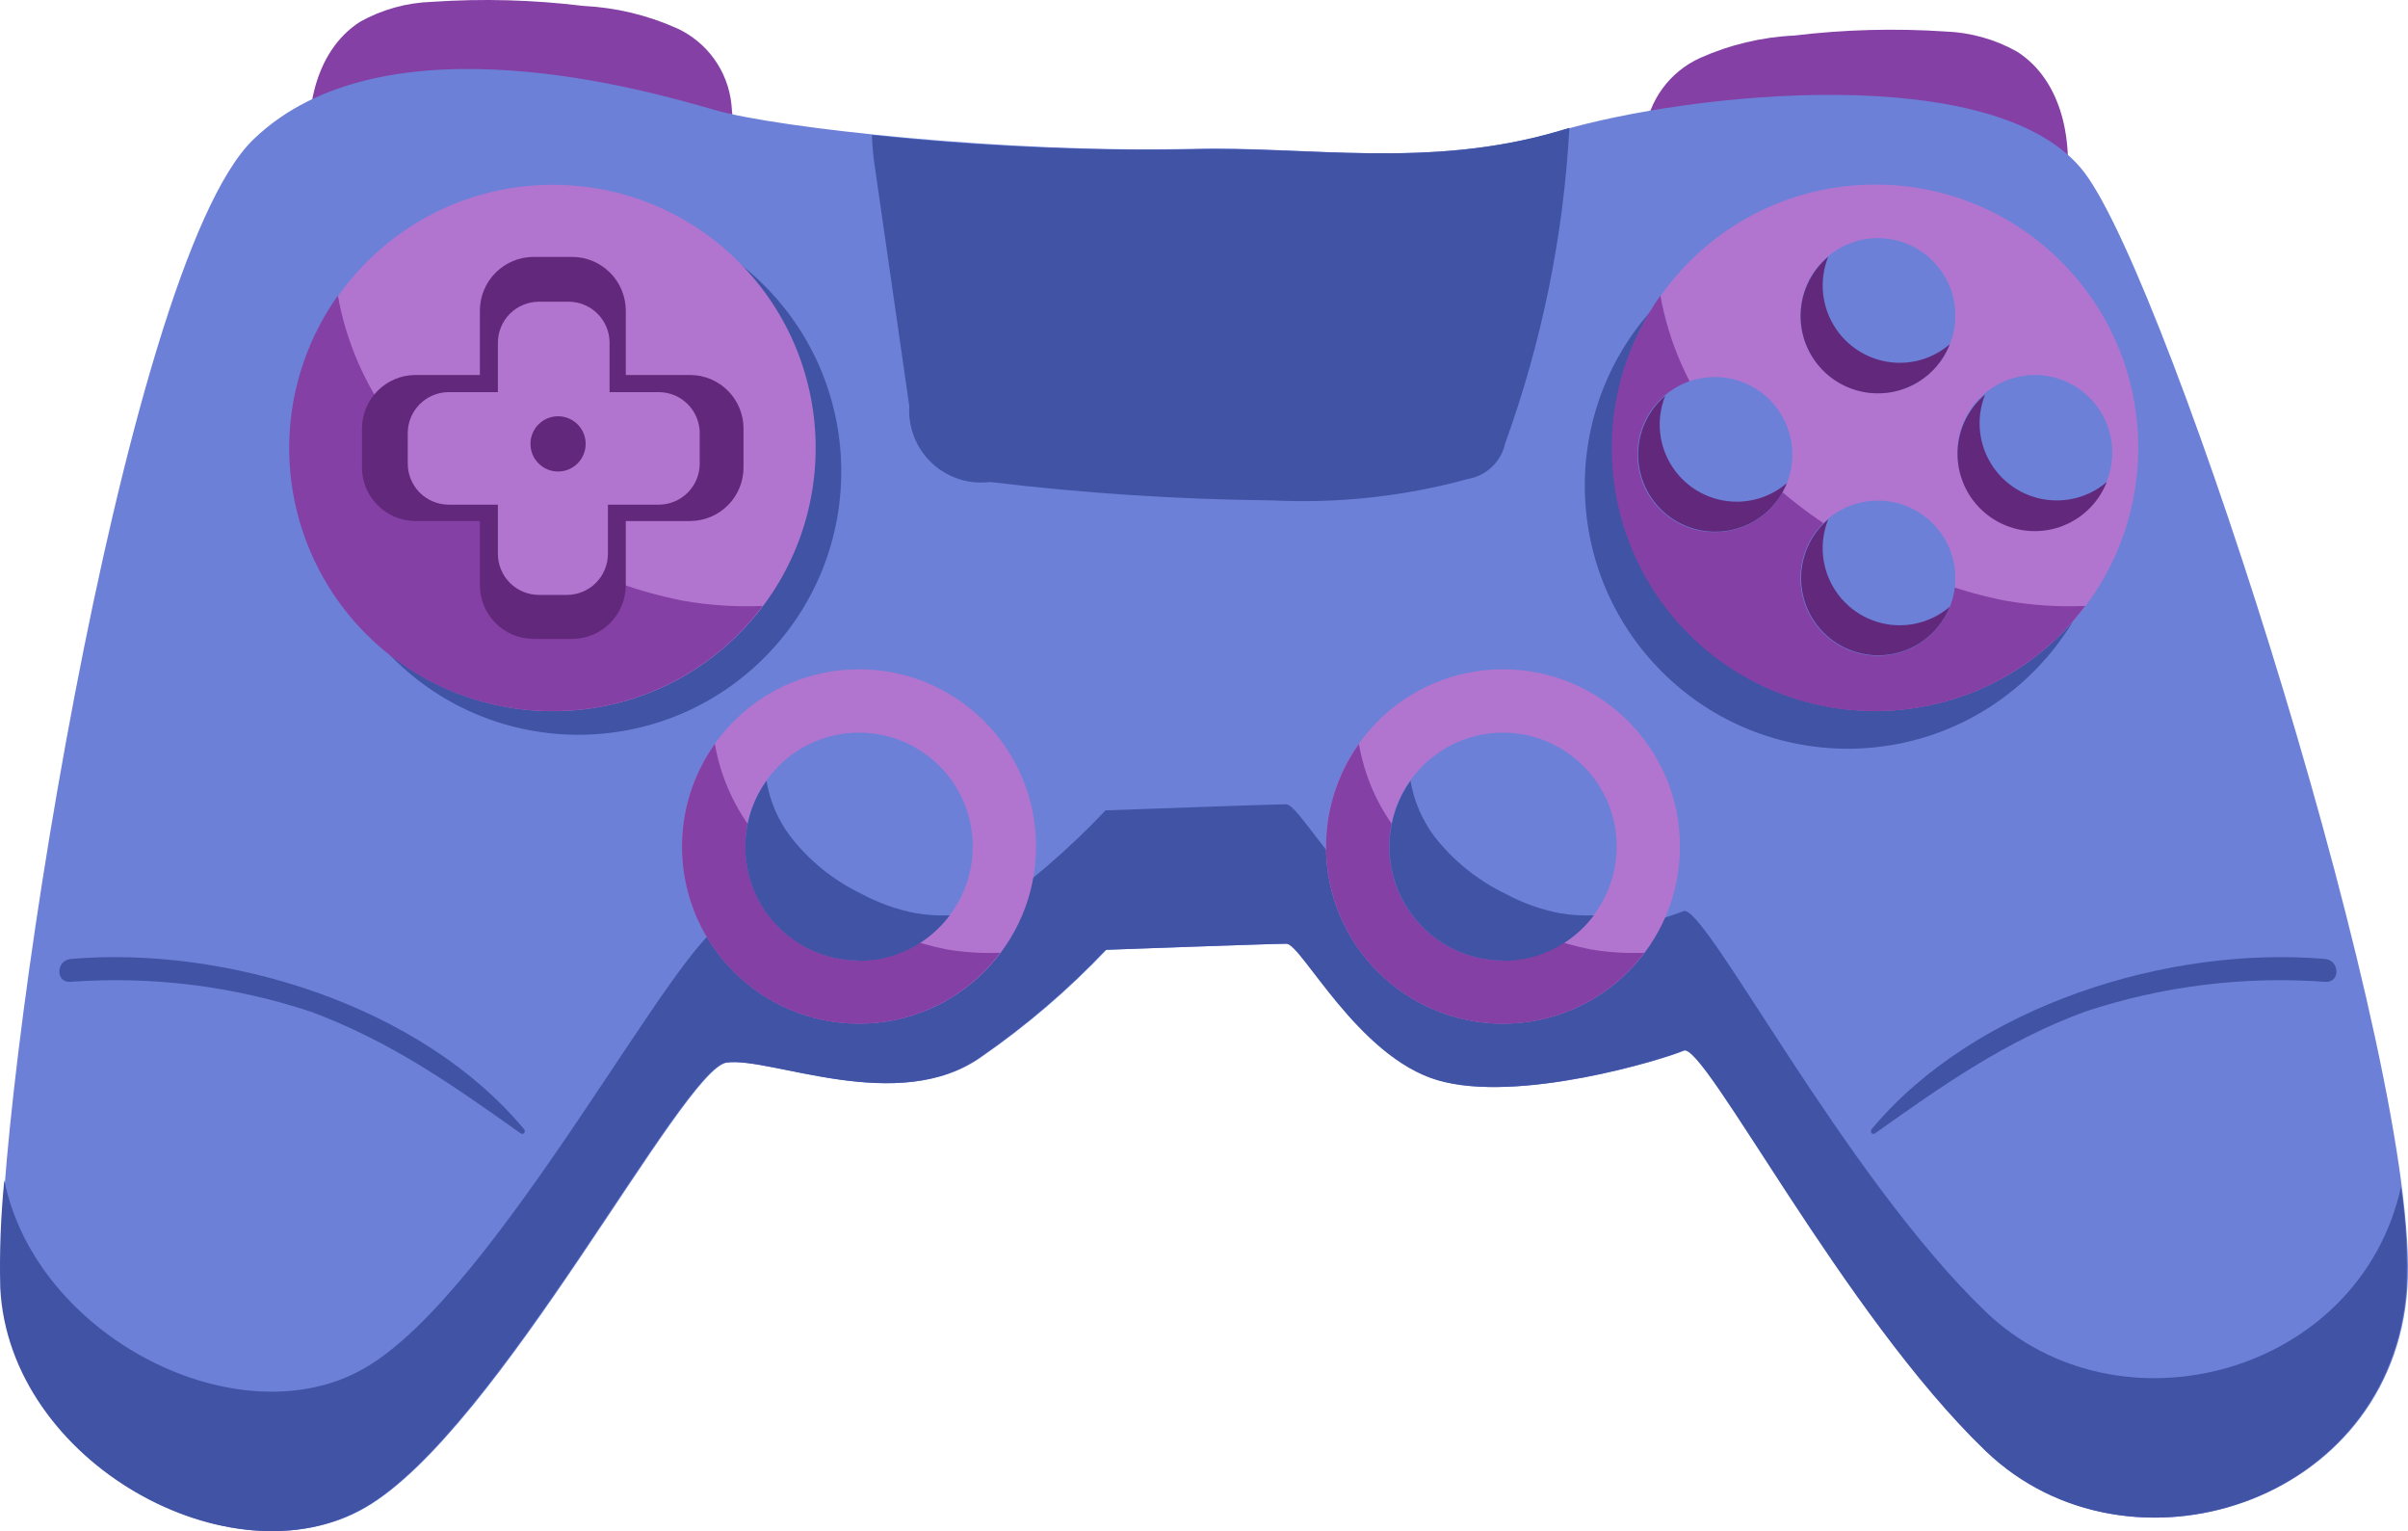 <svg width="129" height="82" viewBox="0 0 129 82" fill="none" xmlns="http://www.w3.org/2000/svg">
<path d="M88.113 7.151C88.216 6.28 88.543 5.449 89.061 4.741C89.579 4.032 90.27 3.47 91.07 3.107C92.662 2.395 94.373 1.986 96.116 1.904C98.804 1.58 101.516 1.508 104.217 1.687C105.562 1.736 106.876 2.104 108.051 2.762C110.515 4.33 111.126 7.694 110.623 10.653C110.506 11.806 109.982 12.88 109.145 13.681C108.633 14.041 108.063 14.311 107.46 14.48C102.301 16.138 96.827 16.567 91.474 15.733C89.877 15.486 88.044 14.914 87.531 13.375" fill="#8440A4"/>
<path d="M39.181 5.563C39.087 4.696 38.769 3.867 38.26 3.158C37.75 2.45 37.066 1.885 36.274 1.519C34.685 0.807 32.977 0.399 31.238 0.316C28.55 -0.012 25.838 -0.085 23.136 0.099C21.789 0.143 20.471 0.508 19.293 1.164C16.829 2.742 16.218 6.145 16.73 9.055C16.845 10.209 17.369 11.284 18.208 12.083C18.719 12.444 19.29 12.711 19.894 12.872C25.02 14.533 30.463 14.979 35.791 14.174C37.378 13.928 39.221 13.346 39.733 11.817" fill="#8440A4"/>
<path d="M63.879 7.97C54.023 8.217 41.654 6.856 38.323 5.899C34.992 4.942 20.583 0.661 13.555 7.487C6.528 14.312 -0.42 59.605 0.063 68.976C0.546 78.346 12.442 84.866 19.587 80.733C26.733 76.6 36.569 57.219 38.954 56.903C41.339 56.587 48.159 59.763 52.604 56.587C55.019 54.915 57.255 52.998 59.276 50.867C59.276 50.867 68.147 50.541 68.955 50.541C69.763 50.541 72.769 56.587 77.056 57.85C81.344 59.112 89.12 56.745 90.234 56.262C91.347 55.779 98.808 70.406 106.427 77.715C114.045 85.024 128.178 80.575 128.967 68.976C129.755 57.376 116.273 15.279 111.66 9.233C107.048 3.186 90.549 4.952 83.561 7.013C76.573 9.075 70.019 7.812 63.879 7.97Z" fill="#6C80D7"/>
<path d="M106.377 70.249C98.759 62.94 91.298 48.322 90.184 48.795C89.071 49.269 81.314 51.656 77.007 50.384C72.7 49.111 69.704 43.075 68.906 43.075C68.107 43.075 59.227 43.4 59.227 43.4C57.206 45.532 54.97 47.449 52.555 49.121C48.11 52.297 41.29 49.121 38.905 49.437C36.52 49.752 26.683 69.164 19.538 73.267C12.836 77.143 1.936 71.639 0.23 63.206C0.04 65.123 -0.033 67.05 0.014 68.976C0.487 78.347 12.393 84.866 19.538 80.734C26.683 76.601 36.52 57.219 38.905 56.903C41.29 56.588 48.11 59.764 52.555 56.588C54.97 54.916 57.206 52.999 59.227 50.867C59.227 50.867 68.097 50.541 68.906 50.541C69.714 50.541 72.72 56.588 77.007 57.85C81.294 59.113 89.071 56.745 90.184 56.262C91.298 55.779 98.759 70.406 106.377 77.715C113.996 85.024 128.129 80.576 128.918 68.976C128.987 67.172 128.888 65.366 128.622 63.581C126.394 73.612 113.523 77.104 106.377 70.249Z" fill="#4053A4"/>
<path d="M40.943 35.222C46.443 29.718 46.443 20.794 40.943 15.289C35.443 9.785 26.525 9.785 21.025 15.289C15.525 20.794 15.525 29.718 21.025 35.222C26.525 40.727 35.443 40.727 40.943 35.222Z" fill="#4053A4"/>
<path d="M39.572 33.958C45.072 28.454 45.072 19.529 39.572 14.025C34.072 8.521 25.154 8.521 19.654 14.025C14.154 19.529 14.154 28.454 19.654 33.958C25.154 39.463 34.072 39.463 39.572 33.958Z" fill="#B275CF"/>
<path d="M29.611 38.083C31.794 38.083 33.947 37.574 35.898 36.596C37.85 35.618 39.548 34.199 40.857 32.451C39.435 32.512 38.011 32.419 36.609 32.175C34.275 31.719 32.022 30.914 29.927 29.788C26.457 28.123 23.42 25.675 21.056 22.637C19.555 20.63 18.542 18.299 18.1 15.831C16.602 17.938 15.712 20.416 15.528 22.995C15.344 25.574 15.873 28.154 17.057 30.452C18.24 32.75 20.033 34.678 22.239 36.024C24.445 37.37 26.978 38.082 29.562 38.083H29.611Z" fill="#8440A4"/>
<path d="M108.943 35.969C114.443 30.465 114.443 21.541 108.943 16.036C103.443 10.532 94.525 10.532 89.025 16.036C83.525 21.541 83.525 30.465 89.025 35.969C94.525 41.474 103.443 41.474 108.943 35.969Z" fill="#4053A4"/>
<path d="M110.423 33.946C115.924 28.442 115.924 19.517 110.423 14.013C104.923 8.508 96.006 8.508 90.506 14.013C85.006 19.517 85.006 28.442 90.506 33.946C96.006 39.45 104.923 39.45 110.423 33.946Z" fill="#B275CF"/>
<path d="M100.473 38.083C102.654 38.081 104.804 37.571 106.754 36.594C108.705 35.616 110.4 34.198 111.708 32.451C110.286 32.512 108.862 32.419 107.46 32.175C105.126 31.717 102.874 30.913 100.778 29.788C97.308 28.123 94.272 25.675 91.908 22.637C90.406 20.63 89.394 18.299 88.951 15.831C87.453 17.938 86.563 20.418 86.379 22.997C86.196 25.577 86.725 28.158 87.91 30.456C89.095 32.755 90.89 34.682 93.097 36.028C95.304 37.373 97.839 38.084 100.423 38.083H100.473Z" fill="#8440A4"/>
<path d="M80.516 54.822C85.753 54.822 89.998 50.574 89.998 45.333C89.998 40.093 85.753 35.845 80.516 35.845C75.28 35.845 71.035 40.093 71.035 45.333C71.035 50.574 75.28 54.822 80.516 54.822Z" fill="#B275CF"/>
<path d="M80.526 54.822C81.995 54.821 83.442 54.477 84.755 53.818C86.067 53.159 87.207 52.202 88.086 51.025C87.129 51.064 86.171 51.005 85.227 50.847C83.658 50.536 82.144 49.994 80.733 49.239C78.397 48.118 76.355 46.467 74.77 44.416C73.759 43.069 73.083 41.5 72.799 39.839C71.789 41.257 71.188 42.926 71.064 44.663C70.939 46.4 71.294 48.138 72.092 49.686C72.889 51.234 74.097 52.532 75.583 53.438C77.069 54.344 78.776 54.823 80.516 54.822H80.526Z" fill="#8440A4"/>
<path d="M80.517 51.429C83.881 51.429 86.608 48.7 86.608 45.333C86.608 41.966 83.881 39.237 80.517 39.237C77.153 39.237 74.426 41.966 74.426 45.333C74.426 48.7 77.153 51.429 80.517 51.429Z" fill="#6C80D7"/>
<path d="M80.527 51.459C81.47 51.458 82.401 51.238 83.244 50.815C84.088 50.392 84.821 49.778 85.386 49.022C84.769 49.047 84.151 49.007 83.543 48.904C82.534 48.706 81.56 48.357 80.655 47.868C79.155 47.147 77.842 46.087 76.821 44.771C76.176 43.896 75.744 42.883 75.56 41.812C74.914 42.721 74.53 43.791 74.45 44.903C74.369 46.016 74.595 47.13 75.104 48.123C75.612 49.115 76.383 49.95 77.332 50.535C78.281 51.119 79.373 51.432 80.488 51.439L80.527 51.459Z" fill="#4053A4"/>
<path d="M46.02 54.822C51.257 54.822 55.502 50.574 55.502 45.333C55.502 40.093 51.257 35.845 46.02 35.845C40.784 35.845 36.539 40.093 36.539 45.333C36.539 50.574 40.784 54.822 46.02 54.822Z" fill="#B275CF"/>
<path d="M46.022 54.822C47.491 54.821 48.938 54.477 50.251 53.818C51.563 53.159 52.703 52.202 53.582 51.025C52.625 51.064 51.668 51.005 50.724 50.847C49.155 50.534 47.641 49.992 46.229 49.239C43.896 48.114 41.855 46.463 40.267 44.416C39.259 43.067 38.584 41.499 38.295 39.839C37.285 41.257 36.684 42.926 36.56 44.663C36.435 46.4 36.791 48.138 37.588 49.686C38.385 51.234 39.593 52.532 41.079 53.438C42.566 54.344 44.272 54.823 46.012 54.822H46.022Z" fill="#8440A4"/>
<path d="M46.021 51.429C49.385 51.429 52.111 48.7 52.111 45.333C52.111 41.966 49.385 39.237 46.021 39.237C42.657 39.237 39.93 41.966 39.93 45.333C39.93 48.7 42.657 51.429 46.021 51.429Z" fill="#6C80D7"/>
<path d="M46.019 51.459C46.962 51.459 47.893 51.239 48.736 50.816C49.58 50.393 50.313 49.779 50.877 49.022C50.264 49.047 49.65 49.007 49.044 48.904C48.032 48.708 47.055 48.358 46.147 47.868C44.648 47.149 43.338 46.089 42.323 44.771C41.67 43.901 41.237 42.886 41.061 41.812C40.412 42.721 40.025 43.79 39.942 44.904C39.86 46.018 40.086 47.134 40.595 48.128C41.104 49.122 41.876 49.957 42.828 50.541C43.779 51.125 44.873 51.435 45.989 51.439L46.019 51.459Z" fill="#4053A4"/>
<path d="M36.973 20.082H33.524V16.63C33.521 15.869 33.218 15.14 32.681 14.603C32.144 14.065 31.416 13.762 30.656 13.759H28.576C27.816 13.762 27.088 14.065 26.551 14.603C26.014 15.14 25.711 15.869 25.708 16.63V20.082H22.259C21.5 20.084 20.774 20.386 20.237 20.922C19.7 21.457 19.396 22.183 19.391 22.942V25.033C19.393 25.794 19.696 26.522 20.233 27.06C20.771 27.598 21.499 27.901 22.259 27.904H25.708V31.356C25.713 32.114 26.017 32.84 26.555 33.376C27.092 33.912 27.818 34.214 28.576 34.216H30.656C31.414 34.214 32.141 33.912 32.678 33.376C33.215 32.84 33.519 32.114 33.524 31.356V27.904H36.973C37.732 27.901 38.459 27.597 38.995 27.059C39.531 26.521 39.832 25.793 39.831 25.033V22.942C39.829 22.184 39.527 21.458 38.992 20.922C38.456 20.387 37.731 20.084 36.973 20.082Z" fill="#61287B"/>
<path d="M35.297 21.001H32.656V18.357C32.656 17.774 32.424 17.215 32.012 16.802C31.6 16.39 31.041 16.158 30.458 16.158H28.871C28.288 16.158 27.729 16.39 27.317 16.802C26.905 17.215 26.673 17.774 26.673 18.357V21.001H24.032C23.452 21.003 22.897 21.235 22.488 21.645C22.078 22.055 21.846 22.61 21.844 23.19V24.828C21.844 25.409 22.074 25.967 22.484 26.38C22.894 26.792 23.451 27.025 24.032 27.027H26.673V29.671C26.676 30.252 26.908 30.809 27.32 31.22C27.732 31.63 28.29 31.86 28.871 31.86H30.369C30.95 31.86 31.508 31.63 31.92 31.22C32.331 30.809 32.564 30.252 32.567 29.671V27.027H35.297C35.878 27.025 36.435 26.792 36.845 26.38C37.255 25.967 37.485 25.409 37.485 24.828V23.23C37.489 22.939 37.435 22.651 37.327 22.381C37.219 22.112 37.059 21.866 36.855 21.659C36.652 21.452 36.409 21.287 36.142 21.174C35.874 21.061 35.587 21.002 35.297 21.001Z" fill="#B275CF"/>
<path d="M29.896 25.252C30.713 25.252 31.375 24.589 31.375 23.772C31.375 22.955 30.713 22.293 29.896 22.293C29.08 22.293 28.418 22.955 28.418 23.772C28.418 24.589 29.08 25.252 29.896 25.252Z" fill="#61287B"/>
<path d="M100.602 21.058C102.894 21.058 104.752 19.199 104.752 16.906C104.752 14.613 102.894 12.753 100.602 12.753C98.311 12.753 96.453 14.613 96.453 16.906C96.453 19.199 98.311 21.058 100.602 21.058Z" fill="#6C80D7"/>
<path d="M101.783 19.431C101.107 19.431 100.441 19.266 99.843 18.948C99.246 18.631 98.735 18.172 98.355 17.611C97.976 17.051 97.74 16.406 97.667 15.732C97.595 15.059 97.688 14.379 97.94 13.75C97.457 14.156 97.072 14.666 96.817 15.243C96.561 15.82 96.44 16.448 96.464 17.079C96.487 17.71 96.655 18.327 96.953 18.883C97.251 19.439 97.673 19.919 98.185 20.288C98.697 20.656 99.286 20.902 99.908 21.008C100.53 21.113 101.168 21.075 101.772 20.897C102.377 20.718 102.933 20.403 103.398 19.977C103.863 19.55 104.224 19.023 104.454 18.435C103.71 19.074 102.764 19.427 101.783 19.431Z" fill="#61287B"/>
<path d="M113.158 24.235C113.158 25.056 112.915 25.859 112.459 26.542C112.003 27.225 111.355 27.757 110.597 28.072C109.838 28.386 109.004 28.468 108.199 28.308C107.394 28.148 106.655 27.752 106.075 27.171C105.494 26.591 105.099 25.851 104.939 25.045C104.779 24.24 104.861 23.405 105.175 22.646C105.489 21.887 106.021 21.239 106.703 20.782C107.386 20.326 108.188 20.082 109.009 20.082C110.109 20.082 111.165 20.52 111.943 21.299C112.721 22.078 113.158 23.134 113.158 24.235Z" fill="#6C80D7"/>
<path d="M110.2 26.8C109.523 26.804 108.855 26.641 108.256 26.325C107.657 26.01 107.144 25.552 106.764 24.992C106.383 24.431 106.146 23.786 106.073 23.112C106 22.439 106.094 21.758 106.346 21.129C105.863 21.535 105.479 22.045 105.223 22.622C104.967 23.199 104.846 23.827 104.87 24.458C104.894 25.088 105.061 25.706 105.359 26.262C105.658 26.818 106.079 27.298 106.591 27.667C107.103 28.035 107.693 28.281 108.314 28.387C108.936 28.492 109.574 28.454 110.179 28.276C110.784 28.097 111.34 27.782 111.804 27.356C112.269 26.929 112.631 26.402 112.861 25.814C112.119 26.449 111.176 26.799 110.2 26.8Z" fill="#61287B"/>
<path d="M100.602 35.115C102.894 35.115 104.752 33.255 104.752 30.962C104.752 28.669 102.894 26.81 100.602 26.81C98.311 26.81 96.453 28.669 96.453 30.962C96.453 33.255 98.311 35.115 100.602 35.115Z" fill="#6C80D7"/>
<path d="M101.783 33.487C101.107 33.489 100.441 33.324 99.843 33.008C99.245 32.692 98.734 32.234 98.355 31.674C97.975 31.114 97.739 30.469 97.666 29.797C97.594 29.124 97.688 28.443 97.939 27.815C97.462 28.222 97.084 28.733 96.833 29.308C96.582 29.883 96.466 30.507 96.492 31.134C96.518 31.761 96.686 32.373 96.984 32.925C97.282 33.477 97.702 33.954 98.211 34.32C98.721 34.685 99.307 34.93 99.925 35.035C100.543 35.141 101.176 35.104 101.778 34.927C102.38 34.751 102.933 34.44 103.397 34.018C103.861 33.596 104.222 33.074 104.454 32.491C103.71 33.13 102.763 33.483 101.783 33.487Z" fill="#61287B"/>
<path d="M91.868 28.496C94.16 28.496 96.017 26.637 96.017 24.344C96.017 22.05 94.16 20.191 91.868 20.191C89.576 20.191 87.719 22.05 87.719 24.344C87.719 26.637 89.576 28.496 91.868 28.496Z" fill="#6C80D7"/>
<path d="M93.063 26.868C92.386 26.872 91.718 26.709 91.119 26.393C90.52 26.078 90.007 25.62 89.627 25.059C89.246 24.499 89.009 23.854 88.936 23.18C88.863 22.507 88.957 21.826 89.209 21.197C88.732 21.604 88.354 22.114 88.103 22.689C87.852 23.264 87.735 23.888 87.761 24.515C87.788 25.142 87.956 25.755 88.254 26.306C88.552 26.858 88.971 27.335 89.481 27.701C89.99 28.067 90.576 28.311 91.194 28.417C91.812 28.522 92.446 28.485 93.047 28.309C93.649 28.133 94.203 27.822 94.666 27.399C95.13 26.977 95.492 26.455 95.724 25.872C94.983 26.51 94.04 26.863 93.063 26.868Z" fill="#61287B"/>
<path d="M124.58 51.36C116.202 50.63 105.785 53.846 100.266 60.474C100.167 60.592 100.266 60.799 100.443 60.701C104.109 58.097 107.411 55.769 111.688 54.181C115.839 52.805 120.22 52.262 124.58 52.583C125.378 52.623 125.349 51.459 124.58 51.36Z" fill="#4053A4"/>
<path d="M3.76 51.36C12.137 50.63 22.555 53.846 28.074 60.474C28.173 60.592 28.074 60.799 27.897 60.701C24.23 58.097 20.929 55.769 16.651 54.181C12.501 52.805 8.12 52.262 3.76 52.583C2.972 52.623 3.001 51.459 3.76 51.36Z" fill="#4053A4"/>
<path d="M83.513 7.013C76.535 9.075 70.02 7.812 63.801 8C58.094 8.089 52.387 7.832 46.711 7.23C46.728 7.829 46.784 8.425 46.879 9.016L48.712 21.749C48.677 22.315 48.767 22.882 48.976 23.409C49.185 23.936 49.508 24.411 49.921 24.799C50.334 25.187 50.828 25.479 51.367 25.654C51.905 25.83 52.476 25.884 53.038 25.813C58.063 26.418 63.117 26.747 68.177 26.799C71.711 26.971 75.251 26.582 78.663 25.645C79.143 25.559 79.587 25.332 79.938 24.993C80.289 24.654 80.531 24.219 80.635 23.742C82.603 18.309 83.762 12.616 84.074 6.846L83.513 7.013Z" fill="#4053A4"/>
</svg>
